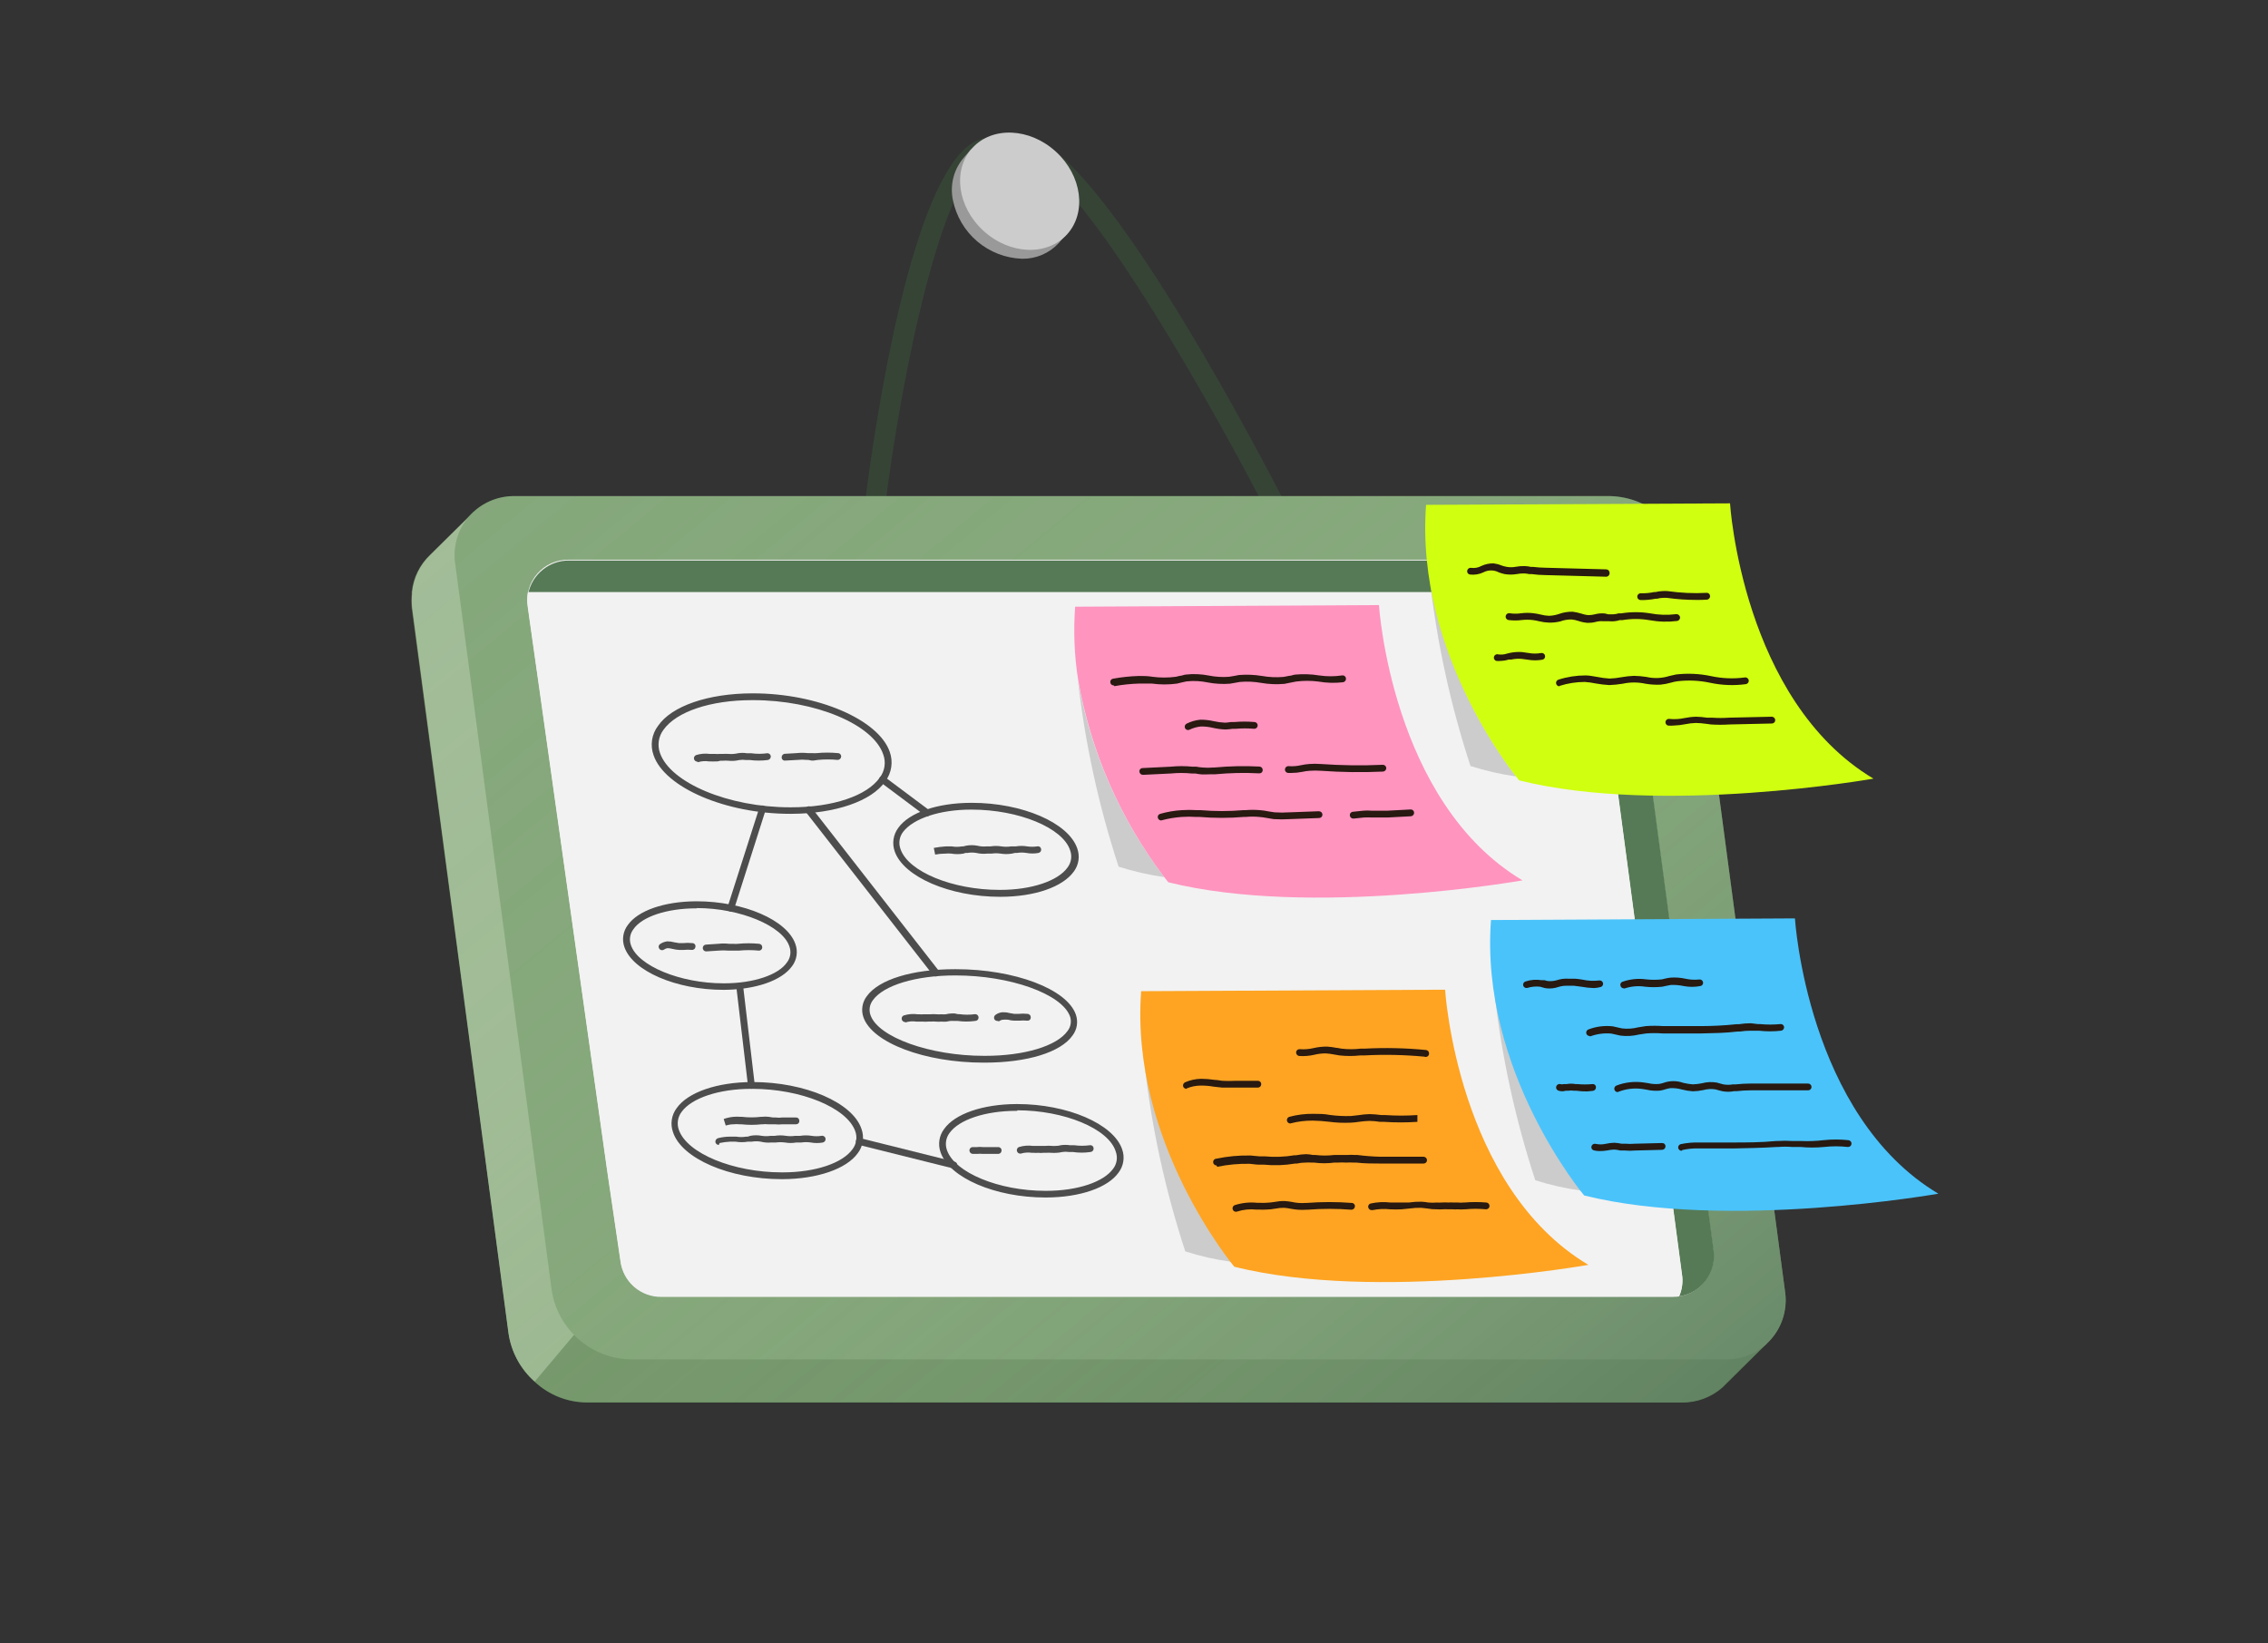 <svg width="167" height="121" viewBox="0 0 167 121" fill="none" xmlns="http://www.w3.org/2000/svg">
<rect x="0" y="0" width="167" height="121" fill="#333333" stroke="none"/>
<path d="M64.448 37.842H64.347C64.25 37.831 64.156 37.8 64.07 37.752C63.984 37.705 63.909 37.64 63.849 37.563C63.788 37.486 63.744 37.397 63.718 37.303C63.692 37.208 63.685 37.109 63.697 37.012C64.218 32.782 67.097 11.652 72.278 10.222C72.47 10.169 72.675 10.194 72.849 10.293C73.022 10.391 73.15 10.555 73.203 10.747C73.255 10.939 73.23 11.145 73.132 11.318C73.033 11.492 72.87 11.619 72.677 11.672C69.418 12.572 66.347 27.802 65.188 37.192C65.163 37.371 65.075 37.536 64.939 37.655C64.803 37.775 64.629 37.841 64.448 37.842Z" fill="#364436"/>
<path d="M94.327 38.822C94.189 38.822 94.053 38.784 93.934 38.712C93.816 38.639 93.72 38.536 93.657 38.412C90.157 31.522 80.107 13.292 75.657 11.642C75.47 11.573 75.319 11.433 75.235 11.252C75.152 11.071 75.144 10.864 75.212 10.677C75.281 10.49 75.422 10.338 75.603 10.255C75.784 10.171 75.99 10.163 76.177 10.232C81.967 12.392 93.657 35.152 94.977 37.732C95.065 37.909 95.079 38.112 95.017 38.3C94.956 38.487 94.823 38.642 94.647 38.732C94.55 38.788 94.44 38.819 94.327 38.822Z" fill="#364436"/>
<path d="M130.087 98.942L126.827 102.172C126.011 102.887 124.962 103.278 123.877 103.272H43.197C41.791 103.26 40.441 102.725 39.407 101.772C38.353 100.849 37.664 99.579 37.467 98.192L30.377 44.812C30.333 44.453 30.333 44.09 30.377 43.732C30.367 43.693 30.367 43.651 30.377 43.612C30.486 42.583 30.958 41.626 31.707 40.912L34.907 37.742L35.467 39.742H115.467C116.866 39.786 118.206 40.318 119.254 41.246C120.303 42.174 120.993 43.439 121.207 44.822L128.307 98.212C129.237 98.552 130.087 98.942 130.087 98.942Z" fill="#567A56"/>
<path d="M128.257 98.172L42.257 98.302L39.377 101.722C38.323 100.799 37.635 99.529 37.437 98.142L30.347 44.762C30.311 44.403 30.311 44.041 30.347 43.682C30.337 43.643 30.337 43.601 30.347 43.562C30.456 42.533 30.928 41.575 31.677 40.862L34.877 37.692L35.437 39.692H115.437C116.836 39.736 118.176 40.268 119.224 41.196C120.273 42.123 120.963 43.389 121.177 44.772L128.277 98.162C128.27 98.164 128.264 98.168 128.257 98.172Z" fill="#95AF95"/>
<path d="M127.036 100.092H46.376C44.975 100.05 43.633 99.519 42.583 98.591C41.533 97.663 40.84 96.397 40.626 95.012L33.536 41.622C33.425 40.988 33.456 40.338 33.627 39.718C33.797 39.097 34.104 38.523 34.524 38.036C34.944 37.549 35.468 37.161 36.056 36.901C36.644 36.641 37.283 36.515 37.926 36.532H118.586C119.987 36.576 121.328 37.11 122.376 38.04C123.425 38.969 124.114 40.237 124.326 41.622L131.426 95.012C131.534 95.644 131.501 96.293 131.328 96.911C131.156 97.529 130.849 98.102 130.429 98.587C130.01 99.073 129.488 99.46 128.901 99.72C128.315 99.98 127.678 100.107 127.036 100.092Z" fill="#6F936F"/>
<path d="M131.427 95.002L124.327 41.612C124.115 40.227 123.425 38.959 122.377 38.03C121.328 37.1 119.988 36.567 118.587 36.522H37.927C36.789 36.511 35.69 36.937 34.857 37.712L31.637 40.872C30.887 41.586 30.416 42.543 30.307 43.572C30.297 43.611 30.297 43.653 30.307 43.692C30.262 44.05 30.262 44.413 30.307 44.772L37.447 98.172C37.644 99.559 38.333 100.829 39.387 101.752C40.42 102.705 41.771 103.24 43.177 103.252H123.837C124.922 103.258 125.971 102.867 126.787 102.152L130.047 98.942C130.582 98.449 130.988 97.831 131.229 97.144C131.47 96.457 131.538 95.722 131.427 95.002Z" fill="url(#paint0_linear_164_3759)"/>
<path d="M123.187 95.492H48.687C47.955 95.498 47.245 95.236 46.693 94.755C46.14 94.275 45.783 93.608 45.687 92.882L44.687 86.082L39.807 51.412L39.017 45.832L38.857 44.682C38.789 44.25 38.816 43.809 38.935 43.389C39.055 42.969 39.265 42.58 39.551 42.25C39.837 41.919 40.191 41.655 40.589 41.476C40.988 41.297 41.421 41.206 41.857 41.212H116.707C117.443 41.206 118.155 41.471 118.708 41.956C119.261 42.441 119.617 43.112 119.707 43.842L119.937 45.572L126.137 91.982C126.212 92.412 126.191 92.853 126.077 93.275C125.963 93.696 125.759 94.088 125.478 94.422C125.197 94.756 124.846 95.025 124.451 95.21C124.055 95.395 123.624 95.491 123.187 95.492Z" fill="#F2F2F2"/>
<path d="M123.636 95.452C123.861 94.951 123.938 94.395 123.856 93.852L117.756 48.012L117.516 46.302C117.421 45.575 117.064 44.909 116.511 44.428C115.958 43.948 115.249 43.686 114.516 43.692H38.897C39.041 43.005 39.419 42.389 39.966 41.948C40.512 41.507 41.194 41.268 41.897 41.272H116.746C117.482 41.266 118.194 41.531 118.747 42.016C119.3 42.501 119.656 43.172 119.746 43.902L119.977 45.632L126.176 92.042C126.234 92.433 126.215 92.831 126.118 93.214C126.022 93.597 125.851 93.958 125.615 94.275C125.379 94.591 125.083 94.858 124.743 95.061C124.404 95.263 124.028 95.395 123.636 95.452Z" fill="#567A56"/>
<path d="M123.638 95.452C123.491 95.467 123.344 95.467 123.198 95.452H48.698C47.964 95.458 47.253 95.194 46.7 94.712C46.147 94.229 45.791 93.56 45.698 92.832L44.698 86.042L39.818 51.372L39.028 45.782L38.868 44.642C38.812 44.294 38.812 43.94 38.868 43.592H114.488C115.22 43.586 115.929 43.848 116.482 44.328C117.035 44.809 117.392 45.476 117.488 46.202L117.728 47.912L123.828 93.752C123.938 94.325 123.872 94.918 123.638 95.452Z" fill="#F2F2F2"/>
<path d="M58.176 59.922C53.446 59.922 48.946 57.992 48.126 55.612C47.995 55.251 47.957 54.864 48.014 54.485C48.072 54.105 48.224 53.747 48.456 53.442C49.456 51.982 52.136 51.062 55.376 51.052H55.456C60.196 51.052 64.696 52.982 65.516 55.362C65.645 55.723 65.682 56.11 65.624 56.488C65.567 56.867 65.416 57.225 65.186 57.532C64.186 58.992 61.496 59.912 58.266 59.922H58.176ZM55.466 51.552H55.376C52.306 51.552 49.806 52.402 48.856 53.732C48.674 53.973 48.556 54.255 48.51 54.554C48.465 54.852 48.494 55.157 48.596 55.442C49.356 57.642 53.646 59.442 58.176 59.442H58.256C61.336 59.442 63.836 58.592 64.776 57.262C64.96 57.022 65.081 56.739 65.126 56.44C65.172 56.141 65.141 55.836 65.036 55.552C64.286 53.322 59.996 51.552 55.466 51.552Z" fill="#4D4D4D"/>
<path d="M73.638 66.032C69.928 66.032 66.528 64.562 65.878 62.682C65.778 62.396 65.749 62.089 65.794 61.79C65.84 61.49 65.958 61.206 66.138 60.962C66.938 59.832 68.998 59.122 71.498 59.112H71.558C75.268 59.112 78.668 60.572 79.318 62.462C79.422 62.745 79.454 63.05 79.41 63.349C79.366 63.647 79.249 63.93 79.068 64.172C78.258 65.302 76.208 66.022 73.708 66.032H73.638ZM71.558 59.612H71.498C69.188 59.612 67.248 60.272 66.498 61.252C66.361 61.43 66.271 61.64 66.238 61.862C66.205 62.084 66.229 62.312 66.308 62.522C66.878 64.182 70.138 65.522 73.588 65.522H73.658C75.958 65.522 77.908 64.862 78.608 63.872C78.742 63.694 78.83 63.486 78.864 63.266C78.897 63.046 78.874 62.821 78.798 62.612C78.268 60.952 75.008 59.612 71.548 59.612H71.558Z" fill="#4D4D4D"/>
<path d="M53.267 72.882C49.788 72.882 46.587 71.502 45.977 69.732C45.881 69.462 45.853 69.173 45.897 68.89C45.941 68.607 46.054 68.34 46.227 68.112C46.977 67.042 48.907 66.382 51.227 66.362H51.288C54.767 66.362 57.958 67.742 58.568 69.512C58.665 69.781 58.694 70.069 58.653 70.352C58.611 70.635 58.499 70.903 58.328 71.132C57.568 72.202 55.648 72.862 53.328 72.882H53.267ZM51.318 66.882H51.258C49.097 66.882 47.258 67.502 46.638 68.422C46.511 68.586 46.429 68.779 46.397 68.984C46.366 69.188 46.387 69.397 46.458 69.592C46.977 71.122 50.097 72.402 53.267 72.402H53.328C55.477 72.402 57.328 71.782 57.947 70.862C58.074 70.698 58.156 70.504 58.188 70.3C58.219 70.095 58.198 69.886 58.127 69.692C57.638 68.172 54.487 66.862 51.318 66.862V66.882Z" fill="#4D4D4D"/>
<path d="M57.556 86.822C53.706 86.822 50.186 85.302 49.556 83.362C49.45 83.068 49.42 82.752 49.467 82.443C49.514 82.134 49.637 81.841 49.826 81.592C50.656 80.412 52.826 79.682 55.366 79.672H55.436C59.276 79.672 62.796 81.182 63.436 83.132C63.542 83.426 63.572 83.742 63.525 84.051C63.478 84.36 63.355 84.653 63.166 84.902C62.336 86.072 60.166 86.812 57.616 86.822H57.556ZM55.396 80.172H55.326C52.936 80.172 50.916 80.852 50.186 81.872C50.045 82.058 49.953 82.276 49.919 82.507C49.884 82.737 49.907 82.973 49.986 83.192C50.586 84.922 53.986 86.322 57.556 86.322H57.636C60.036 86.322 62.046 85.642 62.776 84.612C62.917 84.426 63.009 84.208 63.044 83.977C63.078 83.747 63.055 83.511 62.976 83.292C62.366 81.562 58.976 80.172 55.396 80.172Z" fill="#4D4D4D"/>
<path d="M76.977 88.172C73.287 88.172 69.897 86.722 69.257 84.842C69.155 84.558 69.126 84.253 69.171 83.954C69.216 83.656 69.335 83.373 69.517 83.132C70.307 82.012 72.357 81.302 74.847 81.292H74.907C78.597 81.292 81.987 82.752 82.627 84.622C82.729 84.906 82.759 85.211 82.713 85.51C82.668 85.808 82.549 86.091 82.367 86.332C81.577 87.452 79.527 88.162 77.037 88.172H76.977ZM74.907 81.792H74.847C72.547 81.792 70.617 82.442 69.917 83.422C69.783 83.6 69.696 83.808 69.663 84.028C69.63 84.248 69.652 84.473 69.727 84.682C70.297 86.342 73.547 87.682 76.977 87.682H77.037C79.337 87.682 81.267 87.032 81.967 86.052C82.102 85.875 82.19 85.666 82.223 85.446C82.256 85.226 82.234 85.001 82.157 84.792C81.637 83.092 78.337 81.752 74.907 81.752V81.792Z" fill="#4D4D4D"/>
<path d="M72.417 78.242C68.097 78.242 64.227 76.782 63.577 74.902C63.487 74.645 63.462 74.37 63.504 74.102C63.546 73.833 63.654 73.579 63.817 73.362C64.697 72.122 67.177 71.362 70.297 71.362H70.387C74.697 71.362 78.567 72.822 79.217 74.702C79.307 74.958 79.332 75.233 79.291 75.502C79.249 75.771 79.141 76.025 78.977 76.242C78.097 77.492 75.617 78.242 72.507 78.242H72.417ZM70.417 71.822H70.337C67.427 71.822 65.047 72.552 64.267 73.652C64.151 73.805 64.074 73.985 64.044 74.175C64.015 74.366 64.033 74.56 64.097 74.742C64.657 76.372 68.477 77.742 72.457 77.742H72.537C75.447 77.742 77.827 77.012 78.607 75.912C78.725 75.761 78.803 75.583 78.834 75.395C78.866 75.206 78.85 75.013 78.787 74.832C78.177 73.172 74.357 71.822 70.377 71.822H70.417Z" fill="#4D4D4D"/>
<path d="M68.267 60.102C68.213 60.1 68.16 60.083 68.117 60.052L64.827 57.592C64.773 57.552 64.739 57.493 64.729 57.427C64.72 57.362 64.737 57.295 64.777 57.242C64.816 57.189 64.876 57.154 64.941 57.144C65.007 57.135 65.073 57.152 65.127 57.192L68.417 59.652C68.443 59.672 68.465 59.696 68.482 59.724C68.498 59.753 68.509 59.784 68.514 59.816C68.519 59.849 68.517 59.882 68.509 59.914C68.501 59.946 68.486 59.976 68.467 60.002C68.443 60.032 68.412 60.057 68.378 60.074C68.343 60.092 68.305 60.101 68.267 60.102Z" fill="#4D4D4D"/>
<path d="M68.897 71.892C68.858 71.891 68.82 71.882 68.786 71.865C68.751 71.847 68.721 71.823 68.697 71.792L59.337 59.792C59.297 59.739 59.28 59.672 59.29 59.607C59.299 59.541 59.334 59.482 59.387 59.442C59.41 59.418 59.437 59.399 59.467 59.386C59.497 59.373 59.529 59.366 59.562 59.366C59.595 59.366 59.627 59.373 59.657 59.386C59.688 59.399 59.715 59.418 59.737 59.442L69.097 71.442C69.143 71.489 69.169 71.552 69.169 71.617C69.169 71.682 69.143 71.745 69.097 71.792C69.076 71.825 69.046 71.852 69.011 71.869C68.976 71.887 68.936 71.895 68.897 71.892Z" fill="#4D4D4D"/>
<path d="M53.807 67.112H53.727C53.666 67.091 53.614 67.047 53.584 66.989C53.555 66.931 53.548 66.864 53.568 66.802L55.907 59.492C55.915 59.459 55.93 59.429 55.95 59.403C55.971 59.377 55.996 59.355 56.025 59.339C56.054 59.323 56.086 59.313 56.12 59.31C56.153 59.307 56.186 59.311 56.218 59.322C56.28 59.344 56.331 59.39 56.361 59.45C56.391 59.509 56.397 59.578 56.377 59.642L54.047 66.952C54.027 66.998 53.993 67.038 53.951 67.067C53.908 67.095 53.859 67.111 53.807 67.112Z" fill="#4D4D4D"/>
<path d="M55.327 80.172C55.265 80.168 55.207 80.143 55.161 80.101C55.116 80.059 55.086 80.003 55.077 79.942L54.217 72.652C54.213 72.619 54.215 72.586 54.224 72.554C54.233 72.522 54.248 72.492 54.268 72.466C54.289 72.44 54.314 72.418 54.343 72.402C54.372 72.386 54.404 72.376 54.437 72.372C54.47 72.368 54.503 72.37 54.535 72.379C54.567 72.388 54.597 72.403 54.623 72.423C54.649 72.444 54.671 72.469 54.687 72.498C54.703 72.527 54.713 72.559 54.717 72.592L55.577 79.892C55.581 79.924 55.579 79.957 55.57 79.988C55.561 80.02 55.545 80.049 55.525 80.074C55.504 80.099 55.479 80.12 55.45 80.135C55.421 80.15 55.389 80.159 55.357 80.162L55.327 80.172Z" fill="#4D4D4D"/>
<path d="M70.207 86.022H70.147L63.207 84.292C63.143 84.273 63.088 84.23 63.055 84.173C63.021 84.115 63.011 84.047 63.027 83.982C63.035 83.949 63.049 83.919 63.069 83.892C63.09 83.865 63.115 83.843 63.144 83.826C63.172 83.809 63.205 83.799 63.238 83.794C63.271 83.79 63.304 83.793 63.337 83.802L70.267 85.532C70.333 85.54 70.393 85.574 70.435 85.626C70.476 85.679 70.495 85.745 70.487 85.812C70.479 85.878 70.445 85.939 70.392 85.98C70.34 86.021 70.273 86.04 70.207 86.032V86.022Z" fill="#4D4D4D"/>
<path d="M68.858 62.922L68.758 62.432C69.042 62.378 69.329 62.341 69.618 62.322C69.778 62.322 69.938 62.322 70.088 62.322C70.329 62.362 70.576 62.362 70.818 62.322H70.928L71.118 62.272C71.402 62.217 71.694 62.217 71.978 62.272C72.184 62.322 72.397 62.339 72.608 62.322H72.748H72.918C73.193 62.277 73.473 62.277 73.748 62.322C73.973 62.355 74.202 62.355 74.428 62.322H74.588H74.788C75.072 62.272 75.363 62.272 75.648 62.322C75.883 62.355 76.122 62.355 76.358 62.322C76.389 62.313 76.422 62.311 76.455 62.315C76.487 62.319 76.519 62.33 76.547 62.347C76.575 62.364 76.599 62.386 76.618 62.413C76.637 62.44 76.651 62.47 76.658 62.502C76.665 62.534 76.666 62.567 76.661 62.6C76.655 62.632 76.643 62.664 76.625 62.691C76.608 62.719 76.585 62.743 76.558 62.762C76.531 62.781 76.5 62.795 76.468 62.802C76.174 62.857 75.872 62.857 75.578 62.802C75.346 62.763 75.109 62.763 74.878 62.802H74.728L74.508 62.852C74.233 62.897 73.953 62.897 73.678 62.852C73.456 62.819 73.23 62.819 73.008 62.852H72.878H72.688C72.42 62.88 72.15 62.863 71.888 62.802C71.669 62.764 71.446 62.764 71.228 62.802H71.088L70.938 62.852C70.643 62.902 70.342 62.902 70.048 62.852C69.901 62.837 69.754 62.837 69.608 62.852C69.356 62.852 69.105 62.875 68.858 62.922Z" fill="#4D4D4D"/>
<path d="M52.927 84.302C52.869 84.301 52.812 84.281 52.767 84.245C52.722 84.209 52.69 84.158 52.677 84.102C52.667 84.036 52.682 83.969 52.719 83.914C52.756 83.858 52.812 83.818 52.877 83.802C53.161 83.729 53.453 83.692 53.747 83.692H54.217C54.455 83.732 54.698 83.732 54.937 83.692H55.057L55.247 83.632C55.527 83.577 55.816 83.577 56.097 83.632C56.309 83.664 56.525 83.664 56.737 83.632H56.867H57.047C57.322 83.587 57.602 83.587 57.877 83.632C58.099 83.665 58.325 83.665 58.547 83.632H58.707H58.917C59.198 83.587 59.485 83.587 59.767 83.632C60.005 83.671 60.248 83.671 60.487 83.632C60.519 83.624 60.552 83.624 60.585 83.629C60.617 83.635 60.648 83.647 60.676 83.664C60.704 83.682 60.728 83.705 60.747 83.732C60.766 83.759 60.779 83.79 60.787 83.822C60.799 83.887 60.786 83.954 60.751 84.009C60.715 84.065 60.66 84.105 60.597 84.122C60.299 84.177 59.994 84.177 59.697 84.122C59.468 84.088 59.235 84.088 59.007 84.122H58.847H58.637C58.359 84.171 58.074 84.171 57.797 84.122C57.574 84.094 57.349 84.094 57.127 84.122H56.997H56.807C56.542 84.147 56.275 84.126 56.017 84.062C55.795 84.024 55.568 84.024 55.347 84.062H55.217H55.067C54.769 84.112 54.465 84.112 54.167 84.062H53.747C53.491 84.074 53.237 84.108 52.987 84.162L52.927 84.302Z" fill="#4D4D4D"/>
<path d="M48.748 69.962C48.706 69.961 48.664 69.95 48.627 69.929C48.591 69.908 48.56 69.878 48.538 69.842C48.52 69.815 48.508 69.784 48.502 69.752C48.496 69.719 48.497 69.686 48.504 69.655C48.512 69.623 48.526 69.593 48.545 69.567C48.565 69.54 48.59 69.518 48.618 69.502C48.771 69.4 48.945 69.335 49.128 69.312C49.304 69.31 49.479 69.333 49.648 69.382L49.998 69.442C50.054 69.448 50.111 69.448 50.168 69.442H50.288C50.52 69.417 50.755 69.417 50.988 69.442C51.021 69.443 51.053 69.451 51.083 69.466C51.113 69.48 51.139 69.501 51.16 69.526C51.181 69.552 51.196 69.582 51.204 69.614C51.212 69.646 51.214 69.679 51.208 69.712C51.205 69.745 51.196 69.777 51.181 69.806C51.166 69.835 51.146 69.862 51.121 69.883C51.096 69.904 51.066 69.921 51.035 69.931C51.004 69.941 50.971 69.945 50.938 69.942C50.745 69.922 50.551 69.922 50.358 69.942H50.258H50.008C49.849 69.936 49.691 69.912 49.538 69.872C49.413 69.84 49.286 69.82 49.158 69.812C49.06 69.827 48.968 69.865 48.888 69.922C48.846 69.949 48.797 69.963 48.748 69.962Z" fill="#4D4D4D"/>
<path d="M73.447 75.172C73.404 75.172 73.362 75.162 73.324 75.143C73.286 75.124 73.253 75.096 73.227 75.062C73.194 75.003 73.185 74.934 73.201 74.868C73.218 74.803 73.26 74.747 73.317 74.712C73.465 74.608 73.638 74.546 73.817 74.532C73.993 74.526 74.168 74.546 74.337 74.592L74.687 74.652H74.857H74.987C75.213 74.627 75.441 74.627 75.667 74.652C75.7 74.654 75.732 74.663 75.762 74.678C75.791 74.693 75.817 74.714 75.838 74.739C75.86 74.764 75.876 74.793 75.886 74.825C75.896 74.856 75.9 74.889 75.897 74.922C75.898 74.955 75.891 74.987 75.877 75.017C75.864 75.047 75.844 75.074 75.82 75.096C75.795 75.118 75.766 75.134 75.735 75.144C75.703 75.153 75.67 75.156 75.637 75.152C75.441 75.132 75.243 75.132 75.047 75.152H74.947C74.864 75.157 74.781 75.157 74.697 75.152C74.538 75.149 74.38 75.125 74.227 75.082C74.104 75.07 73.98 75.07 73.857 75.082C73.755 75.088 73.656 75.126 73.577 75.192C73.533 75.195 73.489 75.188 73.447 75.172Z" fill="#4D4D4D"/>
<path d="M51.346 56.082C51.293 56.08 51.241 56.062 51.198 56.03C51.155 55.998 51.123 55.953 51.107 55.902C51.088 55.84 51.094 55.772 51.124 55.715C51.153 55.657 51.205 55.613 51.267 55.592C51.59 55.495 51.931 55.467 52.267 55.512H52.407H52.687C52.776 55.522 52.867 55.522 52.957 55.512H53.197C53.353 55.502 53.51 55.502 53.667 55.512C53.78 55.522 53.893 55.522 54.007 55.512C54.118 55.505 54.228 55.488 54.337 55.462C54.555 55.425 54.778 55.425 54.996 55.462H55.227H55.316C55.705 55.517 56.099 55.517 56.487 55.462C56.519 55.459 56.553 55.463 56.584 55.473C56.615 55.483 56.644 55.499 56.669 55.521C56.694 55.542 56.715 55.568 56.73 55.598C56.745 55.627 56.754 55.659 56.757 55.692C56.759 55.759 56.736 55.825 56.691 55.876C56.646 55.926 56.584 55.957 56.517 55.962C56.085 56.016 55.648 56.016 55.217 55.962H55.127H54.937C54.771 55.937 54.602 55.937 54.437 55.962C54.171 56.025 53.897 56.042 53.627 56.012C53.5 56.002 53.373 56.002 53.246 56.012H53.047C52.932 56.054 52.809 56.072 52.687 56.062C52.567 56.072 52.446 56.072 52.327 56.062H52.197C51.925 56.02 51.648 56.041 51.387 56.122L51.346 56.082Z" fill="#4D4D4D"/>
<path d="M66.636 75.252C66.585 75.251 66.536 75.233 66.495 75.203C66.454 75.173 66.423 75.13 66.406 75.082C66.395 75.05 66.391 75.017 66.393 74.984C66.395 74.951 66.404 74.918 66.419 74.888C66.434 74.858 66.455 74.832 66.48 74.81C66.505 74.788 66.535 74.772 66.566 74.762C66.89 74.664 67.231 74.636 67.566 74.682H67.706C67.799 74.693 67.893 74.693 67.986 74.682C68.076 74.687 68.166 74.687 68.256 74.682H68.496C68.653 74.667 68.81 74.667 68.966 74.682C69.079 74.692 69.193 74.692 69.306 74.682C69.419 74.692 69.533 74.692 69.646 74.682C69.859 74.63 70.078 74.61 70.296 74.622L70.536 74.672H70.636C71.024 74.727 71.418 74.727 71.806 74.672C71.873 74.672 71.936 74.698 71.983 74.745C72.03 74.792 72.056 74.856 72.056 74.922C72.056 74.988 72.03 75.052 71.983 75.099C71.936 75.145 71.873 75.172 71.806 75.172C71.375 75.231 70.938 75.231 70.506 75.172H70.406H70.216C70.048 75.159 69.879 75.176 69.716 75.222C69.58 75.232 69.443 75.232 69.306 75.222C69.177 75.232 69.046 75.232 68.916 75.222C68.787 75.207 68.656 75.207 68.526 75.222C68.46 75.212 68.393 75.212 68.326 75.222C68.207 75.232 68.086 75.232 67.966 75.222H67.606H67.486C67.212 75.18 66.932 75.2 66.666 75.282L66.636 75.252Z" fill="#4D4D4D"/>
<path d="M75.127 84.942C75.074 84.943 75.022 84.927 74.979 84.896C74.936 84.865 74.904 84.822 74.887 84.772C74.876 84.74 74.871 84.707 74.874 84.674C74.876 84.641 74.885 84.608 74.9 84.578C74.914 84.548 74.935 84.522 74.96 84.5C74.986 84.478 75.015 84.462 75.047 84.452C75.371 84.355 75.712 84.327 76.047 84.372H76.187H76.457H76.727H76.967C77.126 84.357 77.287 84.357 77.447 84.372C77.557 84.382 77.667 84.382 77.777 84.372C77.892 84.371 78.006 84.354 78.117 84.322C78.336 84.29 78.558 84.29 78.777 84.322H79.007H79.087C79.478 84.377 79.875 84.377 80.267 84.322C80.3 84.319 80.333 84.323 80.365 84.334C80.396 84.345 80.425 84.362 80.45 84.385C80.474 84.407 80.494 84.435 80.507 84.465C80.52 84.496 80.527 84.529 80.527 84.562C80.53 84.627 80.507 84.69 80.464 84.738C80.421 84.787 80.361 84.817 80.297 84.822C79.866 84.886 79.428 84.886 78.997 84.822H78.897H78.717C78.551 84.797 78.383 84.797 78.217 84.822C78.083 84.857 77.945 84.877 77.807 84.882C77.674 84.892 77.54 84.892 77.407 84.882C77.277 84.872 77.147 84.872 77.017 84.882H76.827C76.704 84.897 76.58 84.897 76.457 84.882C76.34 84.891 76.223 84.891 76.107 84.882H75.977C75.703 84.841 75.422 84.861 75.157 84.942H75.127Z" fill="#4D4D4D"/>
<path d="M54.086 69.992H53.956H53.706H53.586C53.367 69.972 53.146 69.972 52.926 69.992L52.006 70.052C51.974 70.053 51.941 70.048 51.91 70.037C51.879 70.025 51.851 70.008 51.827 69.986C51.802 69.963 51.783 69.937 51.769 69.907C51.755 69.877 51.748 69.845 51.746 69.812C51.743 69.747 51.766 69.684 51.809 69.635C51.852 69.587 51.912 69.557 51.976 69.552L52.896 69.492C53.156 69.462 53.417 69.462 53.676 69.492H53.806H54.006C54.116 69.507 54.227 69.507 54.336 69.492C54.855 69.442 55.378 69.442 55.896 69.492C55.961 69.497 56.021 69.527 56.064 69.576C56.107 69.624 56.129 69.687 56.126 69.752C56.127 69.786 56.12 69.82 56.106 69.851C56.092 69.882 56.071 69.91 56.046 69.933C56.02 69.956 55.99 69.973 55.957 69.983C55.925 69.993 55.89 69.996 55.856 69.992C55.381 69.947 54.902 69.947 54.426 69.992H54.086Z" fill="#4D4D4D"/>
<path d="M59.888 56.002H59.767L59.517 55.952H59.398C59.178 55.927 58.957 55.927 58.737 55.952L57.818 56.002C57.785 56.006 57.752 56.004 57.72 55.994C57.689 55.984 57.66 55.968 57.635 55.946C57.61 55.924 57.591 55.898 57.577 55.867C57.564 55.837 57.557 55.805 57.557 55.772C57.555 55.739 57.559 55.706 57.569 55.675C57.579 55.643 57.595 55.614 57.616 55.589C57.638 55.564 57.664 55.543 57.693 55.528C57.723 55.513 57.755 55.504 57.788 55.502L58.657 55.452C58.93 55.422 59.205 55.422 59.477 55.452H59.617H59.818C59.924 55.462 60.031 55.462 60.138 55.452C60.656 55.402 61.179 55.402 61.697 55.452C61.731 55.452 61.764 55.459 61.794 55.472C61.825 55.485 61.852 55.505 61.875 55.529C61.897 55.554 61.914 55.583 61.925 55.614C61.936 55.645 61.94 55.679 61.938 55.712C61.932 55.779 61.901 55.842 61.851 55.886C61.801 55.931 61.735 55.955 61.667 55.952C61.192 55.907 60.713 55.907 60.237 55.952L59.888 56.002Z" fill="#4D4D4D"/>
<path d="M53.437 82.872L53.287 82.392C53.52 82.309 53.761 82.255 54.007 82.232C54.187 82.217 54.367 82.217 54.547 82.232H54.637C55.099 82.287 55.565 82.287 56.027 82.232H56.087C56.26 82.211 56.434 82.211 56.607 82.232L56.917 82.282H57.127C57.283 82.302 57.441 82.302 57.597 82.282H58.597C58.63 82.279 58.664 82.283 58.695 82.294C58.727 82.305 58.755 82.322 58.78 82.345C58.804 82.367 58.824 82.395 58.837 82.425C58.85 82.456 58.857 82.489 58.857 82.522C58.86 82.555 58.856 82.588 58.845 82.62C58.834 82.651 58.817 82.68 58.794 82.705C58.772 82.729 58.744 82.749 58.714 82.762C58.683 82.775 58.65 82.782 58.617 82.782H57.617C57.431 82.802 57.243 82.802 57.057 82.782H56.817H56.557C56.424 82.767 56.29 82.767 56.157 82.782H56.087C55.589 82.837 55.086 82.837 54.587 82.782H54.457C54.307 82.767 54.157 82.767 54.007 82.782C53.814 82.785 53.622 82.816 53.437 82.872Z" fill="#4D4D4D"/>
<path d="M71.637 84.962C71.575 84.962 71.516 84.94 71.47 84.9C71.424 84.859 71.394 84.803 71.387 84.742C71.381 84.71 71.382 84.678 71.389 84.647C71.396 84.615 71.409 84.586 71.427 84.56C71.446 84.534 71.47 84.511 71.497 84.495C71.525 84.478 71.555 84.467 71.587 84.462H71.907C72.073 84.442 72.241 84.442 72.407 84.462H72.717H73.477C73.51 84.458 73.543 84.46 73.575 84.47C73.607 84.48 73.637 84.496 73.662 84.517C73.688 84.539 73.708 84.566 73.723 84.596C73.737 84.626 73.746 84.659 73.747 84.692C73.749 84.725 73.746 84.758 73.736 84.789C73.725 84.821 73.709 84.85 73.688 84.875C73.666 84.9 73.64 84.921 73.611 84.935C73.582 84.95 73.549 84.959 73.517 84.962H72.757H72.357C72.227 84.947 72.096 84.947 71.967 84.962H71.657H71.637Z" fill="#4D4D4D"/>
<path opacity="0.6" d="M116.407 87.662C115.267 87.505 114.143 87.251 113.047 86.902C111.583 82.432 110.578 77.825 110.047 73.152C110.981 78.426 113.162 83.4 116.407 87.662Z" fill="#B3B3B3"/>
<path d="M109.787 67.742L132.167 67.622C132.167 67.622 133.057 82.122 142.727 87.892C142.727 87.892 127.167 90.642 116.647 88.022C116.637 88.022 108.947 78.832 109.787 67.742Z" fill="#4AC3FB"/>
<path d="M117.367 72.752C117.055 72.744 116.744 72.71 116.437 72.652L115.897 72.582H115.607H115.397C115.177 72.574 114.957 72.604 114.747 72.672C114.468 72.769 114.171 72.803 113.877 72.772C113.775 72.758 113.675 72.735 113.577 72.702L113.407 72.652C113.088 72.617 112.764 72.647 112.457 72.742C112.394 72.757 112.327 72.747 112.27 72.713C112.214 72.68 112.174 72.625 112.157 72.562C112.142 72.498 112.152 72.431 112.186 72.375C112.22 72.319 112.274 72.279 112.337 72.262C112.718 72.139 113.122 72.108 113.517 72.172H113.727C113.799 72.198 113.872 72.218 113.947 72.232C114.179 72.258 114.414 72.238 114.637 72.172C114.904 72.083 115.186 72.045 115.467 72.062H115.687H115.967C116.155 72.076 116.342 72.099 116.527 72.132C116.928 72.221 117.34 72.241 117.747 72.192C117.812 72.18 117.879 72.195 117.933 72.232C117.988 72.27 118.025 72.327 118.037 72.392C118.043 72.425 118.042 72.459 118.034 72.491C118.027 72.524 118.013 72.554 117.993 72.581C117.974 72.608 117.949 72.631 117.92 72.648C117.892 72.666 117.86 72.677 117.827 72.682C117.677 72.722 117.523 72.746 117.367 72.752Z" fill="#281911"/>
<path d="M119.557 72.772C119.51 72.77 119.464 72.755 119.425 72.729C119.386 72.702 119.356 72.665 119.337 72.622C119.322 72.593 119.313 72.56 119.311 72.528C119.309 72.495 119.314 72.462 119.325 72.431C119.336 72.4 119.354 72.371 119.376 72.348C119.399 72.324 119.426 72.305 119.457 72.292C120.02 72.09 120.624 72.028 121.217 72.112C121.599 72.152 121.984 72.152 122.367 72.112L122.617 72.052C122.751 72.018 122.888 71.995 123.027 71.982C123.385 71.958 123.746 71.985 124.097 72.062C124.425 72.135 124.762 72.155 125.097 72.122C125.129 72.115 125.162 72.114 125.195 72.119C125.227 72.125 125.258 72.137 125.286 72.154C125.314 72.172 125.338 72.195 125.357 72.222C125.376 72.249 125.39 72.28 125.397 72.312C125.404 72.344 125.405 72.376 125.399 72.408C125.394 72.44 125.381 72.47 125.364 72.497C125.346 72.525 125.323 72.548 125.296 72.566C125.269 72.584 125.239 72.596 125.207 72.602C124.797 72.682 124.376 72.682 123.967 72.602C123.658 72.538 123.342 72.511 123.027 72.522L122.677 72.592L122.397 72.652C121.978 72.697 121.556 72.697 121.137 72.652C120.627 72.574 120.106 72.618 119.617 72.782C119.596 72.782 119.576 72.778 119.557 72.772Z" fill="#281911"/>
<path d="M117.047 76.282C116.987 76.282 116.929 76.26 116.883 76.221C116.838 76.181 116.808 76.127 116.799 76.067C116.791 76.008 116.804 75.947 116.837 75.896C116.869 75.846 116.919 75.809 116.977 75.792C117.547 75.576 118.161 75.501 118.767 75.572L119.117 75.652L119.437 75.722C119.835 75.769 120.239 75.742 120.627 75.642L121.197 75.552C121.616 75.522 122.037 75.522 122.457 75.552H122.637C123.307 75.552 123.977 75.552 124.637 75.552H125.267C126.139 75.55 127.01 75.503 127.877 75.412H128.047C128.335 75.367 128.626 75.344 128.917 75.342L129.417 75.402H129.577C130.086 75.452 130.598 75.452 131.107 75.402C131.139 75.399 131.172 75.403 131.203 75.413C131.233 75.423 131.262 75.44 131.286 75.461C131.31 75.483 131.33 75.509 131.344 75.538C131.358 75.567 131.366 75.599 131.367 75.632C131.37 75.697 131.347 75.76 131.304 75.808C131.261 75.857 131.201 75.887 131.137 75.892C130.599 75.952 130.055 75.952 129.517 75.892H129.347H128.897C128.636 75.892 128.375 75.912 128.117 75.952H127.947C127.057 76.062 126.147 76.072 125.277 76.092H124.637C123.977 76.092 123.297 76.092 122.637 76.092H122.407C122.014 76.062 121.62 76.062 121.227 76.092L120.687 76.172C120.239 76.284 119.774 76.311 119.317 76.252L118.957 76.172L118.647 76.102C118.118 76.054 117.585 76.126 117.087 76.312L117.047 76.282Z" fill="#281911"/>
<path d="M116.856 80.362C116.595 80.365 116.335 80.348 116.076 80.312H115.926C115.767 80.288 115.606 80.288 115.446 80.312H115.286C115.12 80.364 114.942 80.364 114.776 80.312C114.744 80.305 114.714 80.291 114.687 80.272C114.66 80.253 114.637 80.229 114.619 80.201C114.601 80.174 114.589 80.142 114.584 80.11C114.578 80.077 114.579 80.044 114.586 80.012C114.593 79.98 114.607 79.949 114.626 79.922C114.645 79.895 114.669 79.872 114.697 79.854C114.725 79.837 114.756 79.825 114.788 79.819C114.821 79.813 114.854 79.814 114.886 79.822C114.971 79.848 115.062 79.848 115.146 79.822H115.356C115.571 79.781 115.792 79.781 116.006 79.822H116.146C116.516 79.856 116.887 79.856 117.256 79.822C117.29 79.817 117.324 79.82 117.356 79.83C117.388 79.841 117.418 79.858 117.443 79.881C117.468 79.904 117.487 79.932 117.5 79.963C117.512 79.994 117.518 80.028 117.516 80.062C117.517 80.127 117.492 80.191 117.447 80.239C117.403 80.287 117.342 80.317 117.276 80.322L116.856 80.362Z" fill="#281911"/>
<path d="M119.107 80.412C119.051 80.41 118.996 80.389 118.953 80.352C118.909 80.315 118.88 80.264 118.87 80.208C118.859 80.152 118.868 80.094 118.895 80.044C118.922 79.994 118.965 79.954 119.018 79.932C119.654 79.686 120.342 79.607 121.018 79.702L121.348 79.752C121.613 79.815 121.886 79.835 122.158 79.812C122.27 79.796 122.38 79.769 122.488 79.732C122.959 79.562 123.476 79.562 123.948 79.732C124.178 79.786 124.412 79.822 124.648 79.842C124.873 79.834 125.097 79.807 125.318 79.762C125.676 79.665 126.052 79.647 126.418 79.712L126.668 79.782L126.888 79.842C127.126 79.885 127.369 79.885 127.608 79.842H127.818C128.18 79.803 128.543 79.783 128.908 79.782H133.138C133.204 79.782 133.267 79.808 133.314 79.855C133.361 79.902 133.388 79.966 133.388 80.032C133.388 80.098 133.361 80.162 133.314 80.209C133.267 80.255 133.204 80.282 133.138 80.282H128.898C128.563 80.283 128.229 80.303 127.898 80.342H127.698C127.401 80.402 127.094 80.402 126.798 80.342L126.528 80.272L126.318 80.212C126.017 80.164 125.711 80.181 125.418 80.262C125.165 80.318 124.907 80.348 124.648 80.352C124.377 80.334 124.11 80.29 123.848 80.222C123.568 80.142 123.278 80.108 122.988 80.122C122.869 80.139 122.752 80.166 122.638 80.202C122.507 80.246 122.373 80.279 122.238 80.302C121.903 80.333 121.565 80.309 121.238 80.232L120.928 80.182C120.34 80.099 119.741 80.168 119.188 80.382C119.164 80.398 119.136 80.408 119.107 80.412Z" fill="#281911"/>
<path d="M117.727 84.752C117.605 84.75 117.484 84.733 117.367 84.702C117.335 84.695 117.305 84.681 117.278 84.662C117.251 84.643 117.229 84.619 117.212 84.591C117.195 84.563 117.184 84.531 117.18 84.499C117.176 84.466 117.178 84.433 117.187 84.402C117.203 84.339 117.244 84.284 117.3 84.251C117.356 84.217 117.423 84.207 117.487 84.222C117.731 84.276 117.983 84.276 118.227 84.222C118.44 84.173 118.658 84.146 118.877 84.142C119.055 84.155 119.232 84.178 119.407 84.212H119.687C119.916 84.232 120.147 84.232 120.377 84.212L122.377 84.162C122.537 84.162 122.637 84.262 122.637 84.402C122.637 84.468 122.612 84.531 122.568 84.579C122.523 84.627 122.462 84.657 122.397 84.662L120.397 84.712C120.141 84.737 119.883 84.737 119.627 84.712H119.317C119.166 84.675 119.012 84.651 118.857 84.642C118.675 84.652 118.495 84.675 118.317 84.712C118.122 84.745 117.924 84.759 117.727 84.752Z" fill="#281911"/>
<path d="M123.817 84.732C123.761 84.731 123.708 84.712 123.664 84.678C123.621 84.644 123.59 84.596 123.577 84.542C123.569 84.51 123.568 84.476 123.574 84.444C123.579 84.411 123.591 84.38 123.609 84.352C123.627 84.325 123.65 84.3 123.677 84.281C123.704 84.262 123.734 84.249 123.767 84.242C124.21 84.149 124.663 84.109 125.117 84.122H125.607H126.037H126.637H127.537C128.537 84.122 129.677 84.122 130.777 84.012H130.887C131.25 83.987 131.614 83.987 131.977 84.012H132.327H132.607C133.161 84.037 133.716 84.017 134.267 83.952C134.878 83.886 135.495 83.886 136.107 83.952C136.173 83.959 136.234 83.991 136.276 84.043C136.318 84.094 136.338 84.161 136.332 84.227C136.325 84.293 136.292 84.354 136.241 84.396C136.189 84.439 136.123 84.459 136.057 84.452C135.478 84.387 134.895 84.387 134.317 84.452C133.735 84.507 133.149 84.507 132.567 84.452H132.267H131.947C131.614 84.424 131.279 84.424 130.947 84.452H130.837C129.727 84.522 128.587 84.542 127.577 84.562H126.677H126.047H125.587H125.127C124.714 84.545 124.3 84.582 123.897 84.672L123.817 84.732Z" fill="#281911"/>
<path opacity="0.6" d="M111.637 57.172C110.498 57.009 109.374 56.752 108.277 56.402C106.812 51.932 105.807 47.325 105.277 42.652C106.213 47.929 108.393 52.906 111.637 57.172Z" fill="#B3B3B3"/>
<path d="M105.007 37.172L127.387 37.062C127.387 37.062 128.287 51.562 137.947 57.332C137.947 57.332 122.387 60.082 111.867 57.462C111.867 57.492 104.167 48.302 105.007 37.172Z" fill="#D0FF0F"/>
<path d="M118.227 42.462L113.737 42.342C113.423 42.338 113.109 42.315 112.797 42.272H112.607C112.485 42.246 112.362 42.23 112.237 42.222C112.046 42.219 111.855 42.236 111.667 42.272C111.379 42.318 111.086 42.318 110.797 42.272C110.648 42.239 110.501 42.196 110.357 42.142C110.183 42.049 109.99 42.001 109.792 42.001C109.595 42.001 109.401 42.049 109.227 42.142C108.916 42.288 108.569 42.344 108.227 42.302C108.196 42.296 108.165 42.284 108.138 42.266C108.111 42.248 108.088 42.225 108.07 42.198C108.053 42.17 108.041 42.14 108.035 42.108C108.029 42.076 108.03 42.044 108.037 42.012C108.05 41.947 108.087 41.89 108.141 41.852C108.196 41.815 108.262 41.8 108.327 41.812C108.586 41.847 108.849 41.798 109.077 41.672C109.359 41.54 109.667 41.475 109.977 41.482C110.173 41.506 110.365 41.556 110.547 41.632C110.668 41.676 110.791 41.709 110.917 41.732C111.149 41.777 111.386 41.777 111.617 41.732C111.838 41.69 112.063 41.673 112.287 41.682C112.436 41.687 112.583 41.707 112.727 41.742H112.897C113.189 41.777 113.483 41.797 113.777 41.802L118.267 41.922C118.334 41.922 118.397 41.948 118.444 41.995C118.491 42.042 118.517 42.106 118.517 42.172C118.522 42.211 118.518 42.251 118.505 42.288C118.492 42.326 118.471 42.36 118.443 42.388C118.415 42.416 118.381 42.437 118.344 42.45C118.306 42.463 118.267 42.467 118.227 42.462Z" fill="#281911"/>
<path d="M114.037 45.842C113.798 45.835 113.56 45.801 113.327 45.742C113.169 45.702 113.009 45.672 112.847 45.652C112.588 45.623 112.326 45.623 112.067 45.652C111.735 45.696 111.399 45.696 111.067 45.652C111.002 45.64 110.945 45.602 110.908 45.548C110.87 45.494 110.856 45.427 110.867 45.362C110.877 45.297 110.912 45.239 110.964 45.2C111.017 45.161 111.082 45.143 111.147 45.152C111.439 45.197 111.736 45.197 112.027 45.152C112.32 45.116 112.615 45.116 112.907 45.152C113.092 45.175 113.276 45.208 113.457 45.252C113.653 45.305 113.854 45.335 114.057 45.342C114.313 45.334 114.566 45.287 114.807 45.202C115.128 45.087 115.467 45.033 115.807 45.042C116.01 45.069 116.211 45.112 116.407 45.172C116.588 45.237 116.776 45.278 116.967 45.292C117.126 45.291 117.284 45.27 117.437 45.232C117.678 45.166 117.929 45.146 118.177 45.172L118.417 45.232H118.607C118.8 45.243 118.993 45.219 119.177 45.162H119.377C120.083 45.047 120.802 45.047 121.507 45.162C122.134 45.281 122.775 45.301 123.407 45.222C123.475 45.213 123.543 45.229 123.598 45.268C123.654 45.307 123.693 45.366 123.707 45.432C123.716 45.498 123.699 45.565 123.66 45.619C123.621 45.673 123.563 45.71 123.497 45.722C122.815 45.807 122.124 45.787 121.447 45.662C120.785 45.549 120.109 45.549 119.447 45.662H119.257C119.012 45.741 118.753 45.768 118.497 45.742H118.247H118.057C117.869 45.725 117.679 45.742 117.497 45.792C117.308 45.842 117.113 45.865 116.917 45.862C116.682 45.846 116.45 45.799 116.227 45.722C116.065 45.667 115.897 45.63 115.727 45.612C115.444 45.605 115.162 45.652 114.897 45.752C114.616 45.822 114.327 45.852 114.037 45.842Z" fill="#281911"/>
<path d="M110.496 48.662C110.39 48.676 110.282 48.676 110.176 48.662C110.145 48.653 110.115 48.638 110.09 48.617C110.064 48.596 110.043 48.571 110.027 48.542C110.011 48.513 110.001 48.482 109.998 48.449C109.994 48.416 109.997 48.383 110.006 48.352C110.025 48.288 110.068 48.235 110.126 48.203C110.184 48.171 110.252 48.163 110.316 48.182C110.538 48.215 110.764 48.195 110.976 48.122L111.186 48.072C111.475 48.012 111.771 47.991 112.066 48.012L112.566 48.082C112.867 48.136 113.175 48.136 113.476 48.082C113.54 48.07 113.605 48.083 113.659 48.118C113.713 48.154 113.752 48.209 113.766 48.272C113.773 48.304 113.774 48.337 113.769 48.37C113.763 48.403 113.751 48.434 113.734 48.462C113.716 48.489 113.693 48.514 113.666 48.532C113.639 48.551 113.608 48.565 113.576 48.572C113.216 48.637 112.846 48.637 112.486 48.572L112.026 48.512C111.778 48.493 111.529 48.51 111.286 48.562H111.096C110.902 48.623 110.7 48.656 110.496 48.662Z" fill="#281911"/>
<path d="M114.826 50.532C114.766 50.532 114.708 50.51 114.662 50.471C114.617 50.431 114.587 50.377 114.579 50.317C114.57 50.258 114.583 50.197 114.616 50.146C114.649 50.096 114.698 50.059 114.756 50.042C115.403 49.835 116.077 49.731 116.756 49.732C117.046 49.732 117.326 49.802 117.606 49.842C117.906 49.904 118.21 49.944 118.516 49.962C118.815 49.952 119.113 49.919 119.406 49.862C119.707 49.807 120.011 49.774 120.316 49.762C120.621 49.768 120.925 49.795 121.226 49.842C121.789 49.971 122.376 49.947 122.926 49.772L123.416 49.662C124.274 49.563 125.142 49.603 125.986 49.782C126.801 49.958 127.64 49.992 128.466 49.882C128.498 49.875 128.531 49.875 128.564 49.881C128.596 49.888 128.627 49.9 128.654 49.918C128.681 49.936 128.705 49.96 128.723 49.987C128.742 50.014 128.755 50.045 128.761 50.077C128.768 50.109 128.768 50.142 128.762 50.174C128.755 50.207 128.743 50.237 128.725 50.265C128.707 50.292 128.683 50.316 128.656 50.334C128.629 50.352 128.598 50.365 128.566 50.372C127.684 50.493 126.787 50.459 125.916 50.272C125.124 50.103 124.31 50.066 123.506 50.162C123.351 50.184 123.197 50.218 123.046 50.262C122.791 50.335 122.53 50.385 122.266 50.412C121.895 50.428 121.523 50.405 121.156 50.342C120.606 50.222 120.036 50.222 119.486 50.342C119.155 50.397 118.821 50.431 118.486 50.442C118.151 50.422 117.817 50.382 117.486 50.322C117.226 50.266 116.962 50.23 116.696 50.212C116.065 50.212 115.438 50.31 114.836 50.502L114.826 50.532Z" fill="#281911"/>
<path d="M123.237 53.422C123.097 53.437 122.957 53.437 122.817 53.422C122.757 53.406 122.705 53.367 122.671 53.314C122.638 53.261 122.626 53.197 122.637 53.136C122.648 53.074 122.682 53.019 122.732 52.981C122.782 52.944 122.845 52.926 122.907 52.932C123.281 52.971 123.659 52.951 124.027 52.872C124.313 52.813 124.605 52.779 124.897 52.772C125.161 52.779 125.425 52.803 125.687 52.842H126.047C126.473 52.872 126.901 52.872 127.327 52.842L130.467 52.772C130.532 52.774 130.595 52.802 130.641 52.848C130.687 52.894 130.714 52.956 130.717 53.022C130.717 53.088 130.691 53.152 130.644 53.199C130.597 53.246 130.533 53.272 130.467 53.272L127.347 53.342C126.894 53.372 126.44 53.372 125.987 53.342L125.607 53.292C125.368 53.258 125.128 53.237 124.887 53.232C124.621 53.238 124.357 53.268 124.097 53.322C123.814 53.38 123.526 53.414 123.237 53.422Z" fill="#281911"/>
<path d="M124.927 44.172C124.201 44.172 123.476 44.122 122.757 44.022C122.644 44.012 122.53 44.012 122.417 44.022C122.285 44.028 122.154 44.048 122.027 44.082H121.917C121.551 44.156 121.179 44.189 120.807 44.182C120.74 44.182 120.677 44.156 120.63 44.109C120.583 44.062 120.557 43.998 120.557 43.932C120.557 43.866 120.583 43.802 120.63 43.755C120.677 43.708 120.74 43.682 120.807 43.682C121.142 43.693 121.478 43.663 121.807 43.592H121.907C122.071 43.553 122.238 43.529 122.407 43.522C122.533 43.512 122.66 43.512 122.787 43.522C123.737 43.659 124.698 43.703 125.657 43.652C125.69 43.649 125.723 43.653 125.755 43.664C125.786 43.675 125.815 43.692 125.839 43.715C125.864 43.737 125.883 43.765 125.897 43.795C125.91 43.826 125.917 43.859 125.917 43.892C125.918 43.925 125.913 43.958 125.901 43.989C125.89 44.019 125.873 44.048 125.851 44.072C125.828 44.096 125.801 44.115 125.772 44.129C125.742 44.143 125.709 44.151 125.677 44.152C125.447 44.172 125.187 44.172 124.927 44.172Z" fill="#281911"/>
<path opacity="0.6" d="M85.727 64.582C84.588 64.419 83.464 64.162 82.367 63.812C80.902 59.343 79.897 54.736 79.367 50.062C80.302 55.339 82.483 60.316 85.727 64.582Z" fill="#B3B3B3"/>
<path d="M112.107 64.822C112.107 64.822 96.547 67.582 86.027 64.962L85.727 64.582C82.49 60.314 80.316 55.337 79.387 50.062C79.106 48.28 79.032 46.471 79.167 44.672L101.537 44.552C101.537 44.552 102.447 59.062 112.107 64.822Z" fill="#FF94BF"/>
<path d="M81.998 50.462C81.938 50.465 81.88 50.444 81.835 50.405C81.791 50.366 81.763 50.311 81.758 50.252C81.752 50.22 81.753 50.188 81.76 50.157C81.767 50.125 81.78 50.096 81.799 50.07C81.817 50.044 81.841 50.021 81.868 50.005C81.896 49.988 81.926 49.977 81.958 49.972C82.585 49.858 83.22 49.791 83.858 49.772C84.188 49.772 84.518 49.772 84.858 49.832C85.429 49.907 86.007 49.907 86.578 49.832L86.878 49.762C87.008 49.762 87.148 49.692 87.288 49.672C87.865 49.605 88.448 49.629 89.018 49.742C89.505 49.84 90.003 49.87 90.498 49.832L90.858 49.772L91.228 49.702C91.795 49.655 92.366 49.679 92.928 49.772C93.449 49.864 93.98 49.887 94.508 49.842L94.928 49.762C95.068 49.762 95.208 49.692 95.358 49.672C95.948 49.617 96.543 49.637 97.128 49.732C97.688 49.816 98.258 49.816 98.818 49.732C98.851 49.726 98.884 49.727 98.917 49.735C98.949 49.742 98.98 49.756 99.007 49.776C99.034 49.795 99.057 49.82 99.074 49.849C99.091 49.877 99.103 49.909 99.108 49.942C99.117 50.007 99.101 50.072 99.064 50.126C99.027 50.18 98.971 50.217 98.908 50.232C98.295 50.305 97.675 50.288 97.068 50.182C96.527 50.113 95.979 50.113 95.438 50.182L95.028 50.262L94.578 50.352C94.007 50.404 93.432 50.38 92.868 50.282C92.35 50.19 91.822 50.166 91.298 50.212C91.183 50.226 91.07 50.246 90.958 50.272L90.558 50.342C90.019 50.382 89.478 50.352 88.948 50.252C88.429 50.142 87.895 50.114 87.368 50.172L86.998 50.252L86.678 50.332C86.061 50.417 85.435 50.417 84.818 50.332C84.498 50.332 84.178 50.332 83.868 50.332C83.26 50.349 82.656 50.413 82.058 50.522L81.998 50.462Z" fill="#281911"/>
<path d="M87.477 53.752C87.431 53.752 87.385 53.739 87.346 53.714C87.307 53.69 87.276 53.654 87.257 53.612C87.23 53.552 87.227 53.484 87.249 53.422C87.272 53.36 87.318 53.31 87.377 53.282C87.69 53.125 88.029 53.027 88.377 52.992C88.714 52.989 89.049 53.026 89.377 53.102C89.647 53.162 89.921 53.199 90.197 53.212C90.348 53.205 90.498 53.188 90.647 53.162H90.907C91.39 53.122 91.875 53.122 92.357 53.162C92.423 53.162 92.487 53.188 92.534 53.235C92.581 53.282 92.607 53.346 92.607 53.412C92.607 53.478 92.581 53.542 92.534 53.589C92.487 53.636 92.423 53.662 92.357 53.662C91.905 53.622 91.45 53.622 90.997 53.662H90.757C90.585 53.689 90.411 53.706 90.237 53.712C89.927 53.702 89.619 53.662 89.317 53.592C89.026 53.521 88.727 53.487 88.427 53.492C88.132 53.52 87.844 53.602 87.577 53.732C87.546 53.746 87.512 53.753 87.477 53.752Z" fill="#281911"/>
<path d="M88.737 57.022H88.507C88.339 57.008 88.172 56.985 88.007 56.952H87.747C87.239 56.902 86.726 56.902 86.217 56.952L84.157 57.052C84.092 57.052 84.028 57.027 83.98 56.983C83.932 56.938 83.902 56.877 83.897 56.812C83.894 56.779 83.899 56.745 83.909 56.714C83.92 56.682 83.938 56.653 83.96 56.629C83.983 56.605 84.01 56.585 84.041 56.572C84.071 56.559 84.104 56.552 84.137 56.552L86.187 56.452C86.729 56.397 87.275 56.397 87.817 56.452H88.097C88.246 56.482 88.396 56.502 88.547 56.512C88.81 56.536 89.075 56.536 89.337 56.512H89.417C90.524 56.408 91.637 56.385 92.747 56.442C92.812 56.447 92.872 56.477 92.915 56.525C92.958 56.574 92.98 56.637 92.977 56.702C92.977 56.735 92.971 56.768 92.957 56.798C92.944 56.829 92.924 56.856 92.9 56.879C92.876 56.901 92.847 56.919 92.815 56.93C92.784 56.94 92.751 56.944 92.717 56.942C91.634 56.885 90.547 56.908 89.467 57.012H89.387C89.177 57.002 88.957 57.022 88.737 57.022Z" fill="#281911"/>
<path d="M95.097 56.912H94.837C94.804 56.908 94.772 56.898 94.743 56.882C94.715 56.866 94.689 56.844 94.669 56.818C94.648 56.792 94.633 56.762 94.624 56.73C94.615 56.698 94.613 56.665 94.617 56.632C94.621 56.599 94.631 56.567 94.647 56.538C94.663 56.509 94.685 56.484 94.711 56.463C94.737 56.443 94.767 56.428 94.799 56.419C94.831 56.41 94.864 56.408 94.897 56.412C95.199 56.433 95.502 56.41 95.797 56.342C96.001 56.297 96.209 56.266 96.417 56.252C96.687 56.232 96.958 56.232 97.227 56.252C98.755 56.361 100.287 56.381 101.817 56.312C101.967 56.312 102.067 56.412 102.077 56.552C102.077 56.617 102.053 56.681 102.008 56.729C101.964 56.777 101.903 56.807 101.837 56.812C100.311 56.882 98.781 56.862 97.257 56.752C96.988 56.733 96.717 56.733 96.447 56.752C96.259 56.764 96.072 56.791 95.887 56.832C95.627 56.885 95.363 56.911 95.097 56.912Z" fill="#281911"/>
<path d="M85.497 60.412C85.442 60.41 85.389 60.39 85.346 60.356C85.303 60.322 85.272 60.275 85.257 60.222C85.248 60.19 85.246 60.157 85.25 60.125C85.254 60.092 85.265 60.061 85.282 60.033C85.299 60.005 85.322 59.98 85.348 59.961C85.375 59.942 85.405 59.929 85.437 59.922C85.952 59.774 86.482 59.683 87.017 59.652C87.39 59.627 87.764 59.627 88.137 59.652H88.397C89.449 59.742 90.506 59.742 91.557 59.652H91.707C92.06 59.621 92.415 59.621 92.767 59.652C92.979 59.667 93.189 59.697 93.397 59.742L93.847 59.812C94.213 59.837 94.581 59.837 94.947 59.812L97.117 59.732C97.184 59.732 97.249 59.758 97.298 59.804C97.346 59.851 97.375 59.915 97.377 59.982C97.377 60.046 97.352 60.108 97.308 60.155C97.263 60.202 97.202 60.229 97.137 60.232L94.967 60.312C94.574 60.337 94.18 60.337 93.787 60.312L93.307 60.232C93.115 60.195 92.922 60.168 92.727 60.152C92.395 60.12 92.06 60.12 91.727 60.152H91.577C90.496 60.242 89.409 60.242 88.327 60.152H88.067C87.714 60.127 87.36 60.127 87.007 60.152C86.507 60.189 86.012 60.272 85.527 60.402L85.497 60.412Z" fill="#281911"/>
<path d="M99.636 60.272C99.576 60.27 99.519 60.247 99.475 60.206C99.431 60.166 99.403 60.111 99.396 60.052C99.39 60.019 99.392 59.985 99.4 59.953C99.408 59.92 99.423 59.889 99.444 59.863C99.465 59.837 99.491 59.815 99.52 59.799C99.55 59.784 99.582 59.774 99.616 59.772L100.376 59.692C100.579 59.672 100.783 59.672 100.986 59.692H101.416H101.786H102.156L103.856 59.602C103.889 59.599 103.922 59.603 103.953 59.613C103.985 59.623 104.014 59.639 104.039 59.661C104.064 59.682 104.085 59.708 104.1 59.738C104.114 59.767 104.123 59.799 104.126 59.832C104.129 59.899 104.105 59.965 104.061 60.015C104.016 60.066 103.953 60.097 103.886 60.102L102.186 60.192H101.776H101.376H100.986C100.806 60.183 100.626 60.183 100.446 60.192L99.666 60.272H99.636Z" fill="#281911"/>
<path opacity="0.6" d="M90.637 92.902C89.498 92.745 88.374 92.491 87.277 92.142C85.811 87.673 84.806 83.065 84.277 78.392C85.216 83.665 87.396 88.638 90.637 92.902Z" fill="#B3B3B3"/>
<path d="M84.027 72.982L106.407 72.872C106.407 72.872 107.297 87.372 116.957 93.132C116.957 93.132 101.407 95.892 90.887 93.272C90.887 93.272 83.187 84.082 84.027 72.982Z" fill="#FEA422"/>
<path d="M104.877 77.802C103.404 77.664 101.923 77.633 100.447 77.712H100.147C99.645 77.767 99.138 77.767 98.637 77.712L98.227 77.642C98.025 77.601 97.822 77.574 97.617 77.562C97.334 77.561 97.052 77.595 96.777 77.662C96.41 77.748 96.032 77.779 95.657 77.752C95.591 77.742 95.532 77.707 95.491 77.655C95.45 77.603 95.431 77.538 95.437 77.472C95.44 77.439 95.451 77.407 95.467 77.378C95.483 77.349 95.504 77.324 95.531 77.303C95.557 77.283 95.586 77.268 95.618 77.259C95.65 77.25 95.684 77.248 95.717 77.252C96.052 77.277 96.389 77.25 96.717 77.172C97.044 77.095 97.38 77.058 97.717 77.062C97.945 77.076 98.172 77.106 98.397 77.152C98.527 77.152 98.647 77.202 98.777 77.212C99.245 77.267 99.718 77.267 100.187 77.212H100.487C101.99 77.132 103.498 77.165 104.997 77.312C105.061 77.317 105.121 77.347 105.164 77.395C105.207 77.444 105.229 77.507 105.227 77.572C105.227 77.613 105.216 77.654 105.197 77.691C105.177 77.728 105.149 77.759 105.114 77.782C105.079 77.804 105.039 77.818 104.998 77.822C104.956 77.825 104.915 77.818 104.877 77.802Z" fill="#281911"/>
<path d="M87.358 80.172C87.309 80.169 87.263 80.153 87.223 80.127C87.183 80.101 87.15 80.064 87.127 80.022C87.103 79.961 87.103 79.892 87.127 79.831C87.152 79.77 87.198 79.72 87.257 79.692C87.63 79.528 88.031 79.44 88.438 79.432C88.772 79.435 89.106 79.461 89.438 79.512C89.647 79.512 89.847 79.572 90.047 79.582C90.341 79.597 90.634 79.597 90.927 79.582H92.618C92.651 79.58 92.684 79.586 92.715 79.598C92.746 79.61 92.774 79.629 92.797 79.652C92.821 79.675 92.839 79.704 92.851 79.735C92.863 79.766 92.869 79.799 92.868 79.832C92.868 79.897 92.843 79.959 92.798 80.005C92.753 80.052 92.692 80.079 92.627 80.082H90.938C90.627 80.082 90.317 80.082 90.007 80.082L89.377 80.012C89.047 79.954 88.713 79.927 88.377 79.932C88.034 79.938 87.694 80.009 87.377 80.142C87.372 80.153 87.365 80.163 87.358 80.172Z" fill="#281911"/>
<path d="M95.008 82.722C94.948 82.722 94.889 82.7 94.844 82.661C94.799 82.621 94.769 82.567 94.76 82.507C94.752 82.448 94.765 82.387 94.798 82.337C94.83 82.286 94.88 82.249 94.938 82.232C95.511 82.077 96.104 82.003 96.698 82.012C97.098 82.012 97.508 82.012 97.908 82.092C98.428 82.163 98.953 82.189 99.478 82.172L100.018 82.112C100.299 82.064 100.583 82.038 100.868 82.032C101.149 82.04 101.429 82.064 101.708 82.102H101.988C102.78 82.157 103.575 82.157 104.368 82.102V82.602C103.545 82.657 102.72 82.657 101.898 82.602H101.618C101.356 82.56 101.092 82.537 100.828 82.532C100.567 82.541 100.306 82.564 100.048 82.602C99.859 82.633 99.669 82.653 99.478 82.662C98.927 82.689 98.375 82.665 97.828 82.592C97.439 82.545 97.049 82.519 96.658 82.512C96.111 82.507 95.567 82.575 95.038 82.712L95.008 82.722Z" fill="#281911"/>
<path d="M89.576 85.812C89.51 85.812 89.446 85.786 89.399 85.739C89.353 85.692 89.326 85.628 89.326 85.562C89.326 85.496 89.353 85.432 89.399 85.385C89.446 85.338 89.51 85.312 89.576 85.312C90.404 85.139 91.25 85.061 92.096 85.082L92.736 85.142H93.116C93.85 85.211 94.589 85.184 95.316 85.062H95.436C95.68 85.015 95.928 84.988 96.176 84.982C96.344 84.987 96.512 85.007 96.676 85.042H96.856C97.314 85.097 97.778 85.097 98.236 85.042H98.466C98.696 85.042 98.946 85.042 99.186 85.042C99.386 85.027 99.587 85.027 99.786 85.042H99.956C100.514 85.114 101.074 85.157 101.636 85.172H104.826C104.893 85.174 104.957 85.203 105.004 85.251C105.05 85.3 105.076 85.365 105.076 85.432C105.074 85.496 105.046 85.558 105 85.602C104.953 85.647 104.891 85.672 104.826 85.672H101.636C101.096 85.672 100.476 85.672 99.866 85.602H99.696C99.503 85.592 99.309 85.592 99.116 85.602C98.91 85.588 98.703 85.588 98.496 85.602H98.256C97.758 85.667 97.254 85.667 96.756 85.602H96.566C96.423 85.592 96.279 85.592 96.136 85.602C95.921 85.601 95.706 85.624 95.496 85.672H95.366C94.597 85.804 93.813 85.831 93.036 85.752H92.646C92.436 85.752 92.236 85.702 92.026 85.692C91.22 85.674 90.415 85.748 89.626 85.912L89.576 85.812Z" fill="#281911"/>
<path d="M91.008 89.222C90.955 89.222 90.903 89.206 90.86 89.176C90.817 89.145 90.785 89.102 90.768 89.052C90.757 89.02 90.752 88.987 90.754 88.954C90.757 88.92 90.765 88.888 90.78 88.858C90.795 88.828 90.816 88.802 90.841 88.78C90.867 88.758 90.896 88.742 90.928 88.732C91.454 88.563 92.008 88.505 92.558 88.562H92.788C92.927 88.572 93.068 88.572 93.208 88.562C93.415 88.556 93.623 88.536 93.828 88.502C94.078 88.453 94.333 88.429 94.588 88.432C94.772 88.445 94.956 88.468 95.138 88.502C95.289 88.535 95.443 88.558 95.598 88.572C95.781 88.587 95.965 88.587 96.148 88.572H96.228C97.326 88.487 98.429 88.487 99.528 88.572C99.561 88.572 99.594 88.579 99.624 88.592C99.655 88.605 99.682 88.625 99.705 88.649C99.728 88.674 99.745 88.702 99.755 88.734C99.766 88.765 99.77 88.799 99.768 88.832C99.763 88.899 99.732 88.962 99.681 89.006C99.631 89.051 99.565 89.075 99.498 89.072C98.426 88.987 97.349 88.987 96.278 89.072H96.198C95.988 89.087 95.777 89.087 95.568 89.072C95.393 89.058 95.219 89.035 95.048 89.002C94.889 88.969 94.729 88.945 94.568 88.932C94.346 88.927 94.125 88.948 93.908 88.992C93.677 89.036 93.443 89.059 93.208 89.062C93.048 89.072 92.888 89.072 92.728 89.062H92.508C92.026 89.01 91.538 89.061 91.078 89.212L91.008 89.222Z" fill="#281911"/>
<path d="M100.996 89.102C100.942 89.102 100.889 89.084 100.846 89.052C100.803 89.019 100.771 88.974 100.756 88.922C100.746 88.89 100.742 88.856 100.745 88.822C100.749 88.788 100.76 88.756 100.777 88.727C100.794 88.697 100.817 88.672 100.844 88.652C100.872 88.632 100.903 88.619 100.936 88.612C101.412 88.508 101.902 88.485 102.386 88.542C102.646 88.542 102.916 88.542 103.166 88.542H103.736C104.047 88.496 104.362 88.476 104.676 88.482C104.844 88.492 105.011 88.512 105.176 88.542C105.382 88.561 105.59 88.561 105.796 88.542C105.909 88.552 106.023 88.552 106.136 88.542C106.309 88.531 106.483 88.531 106.656 88.542C106.783 88.532 106.91 88.532 107.036 88.542H107.346C107.486 88.557 107.627 88.557 107.766 88.542H107.836C108.372 88.497 108.91 88.497 109.446 88.542C109.511 88.547 109.571 88.577 109.614 88.626C109.657 88.674 109.679 88.737 109.676 88.802C109.675 88.835 109.667 88.867 109.653 88.897C109.64 88.927 109.62 88.954 109.596 88.976C109.572 88.998 109.543 89.016 109.513 89.027C109.482 89.038 109.449 89.043 109.416 89.042C108.911 88.992 108.402 88.992 107.896 89.042H107.836C107.666 89.057 107.496 89.057 107.326 89.042C107.206 89.052 107.086 89.052 106.966 89.042C106.856 89.042 106.756 89.042 106.646 89.042C106.503 89.032 106.359 89.032 106.216 89.042C106.083 89.052 105.949 89.052 105.816 89.042C105.575 89.047 105.333 89.027 105.096 88.982L104.656 88.932C104.369 88.924 104.081 88.941 103.796 88.982L103.196 89.042C102.916 89.057 102.636 89.057 102.356 89.042C101.926 88.995 101.49 89.016 101.066 89.102H100.996Z" fill="#281911"/>
<path d="M78.527 17.172C78.891 16.417 79 15.564 78.837 14.742C78.594 13.556 77.96 12.486 77.037 11.703C76.115 10.92 74.956 10.469 73.746 10.422C72.946 10.413 72.165 10.662 71.516 11.132C71.516 11.042 71.516 10.972 71.516 10.972L71.007 11.562C70.628 11.988 70.355 12.496 70.209 13.047C70.063 13.598 70.049 14.175 70.166 14.732C70.405 15.92 71.037 16.993 71.96 17.777C72.884 18.561 74.046 19.01 75.257 19.052C75.757 19.061 76.254 18.965 76.716 18.77C77.178 18.576 77.593 18.287 77.936 17.922L78.067 17.772L78.626 17.122L78.527 17.172Z" fill="#999999"/>
<path d="M78.564 17.265C80.036 15.655 79.67 12.924 77.746 11.165C75.822 9.406 73.069 9.285 71.597 10.895C70.125 12.505 70.491 15.236 72.415 16.995C74.339 18.754 77.092 18.875 78.564 17.265Z" fill="#CCCCCC"/>
<defs>
<linearGradient id="paint0_linear_164_3759" x1="46.381" y1="28.156" x2="115.425" y2="111.588" gradientUnits="userSpaceOnUse">
<stop stop-color="#C6E5A0" stop-opacity="0.25"/>
<stop offset="0.31" stop-color="#B9D898" stop-opacity="0.31"/>
<stop offset="0.69" stop-color="#95B483" stop-opacity="0.49"/>
<stop offset="1" stop-color="#688768" stop-opacity="0.7"/>
</linearGradient>
</defs>
</svg>
